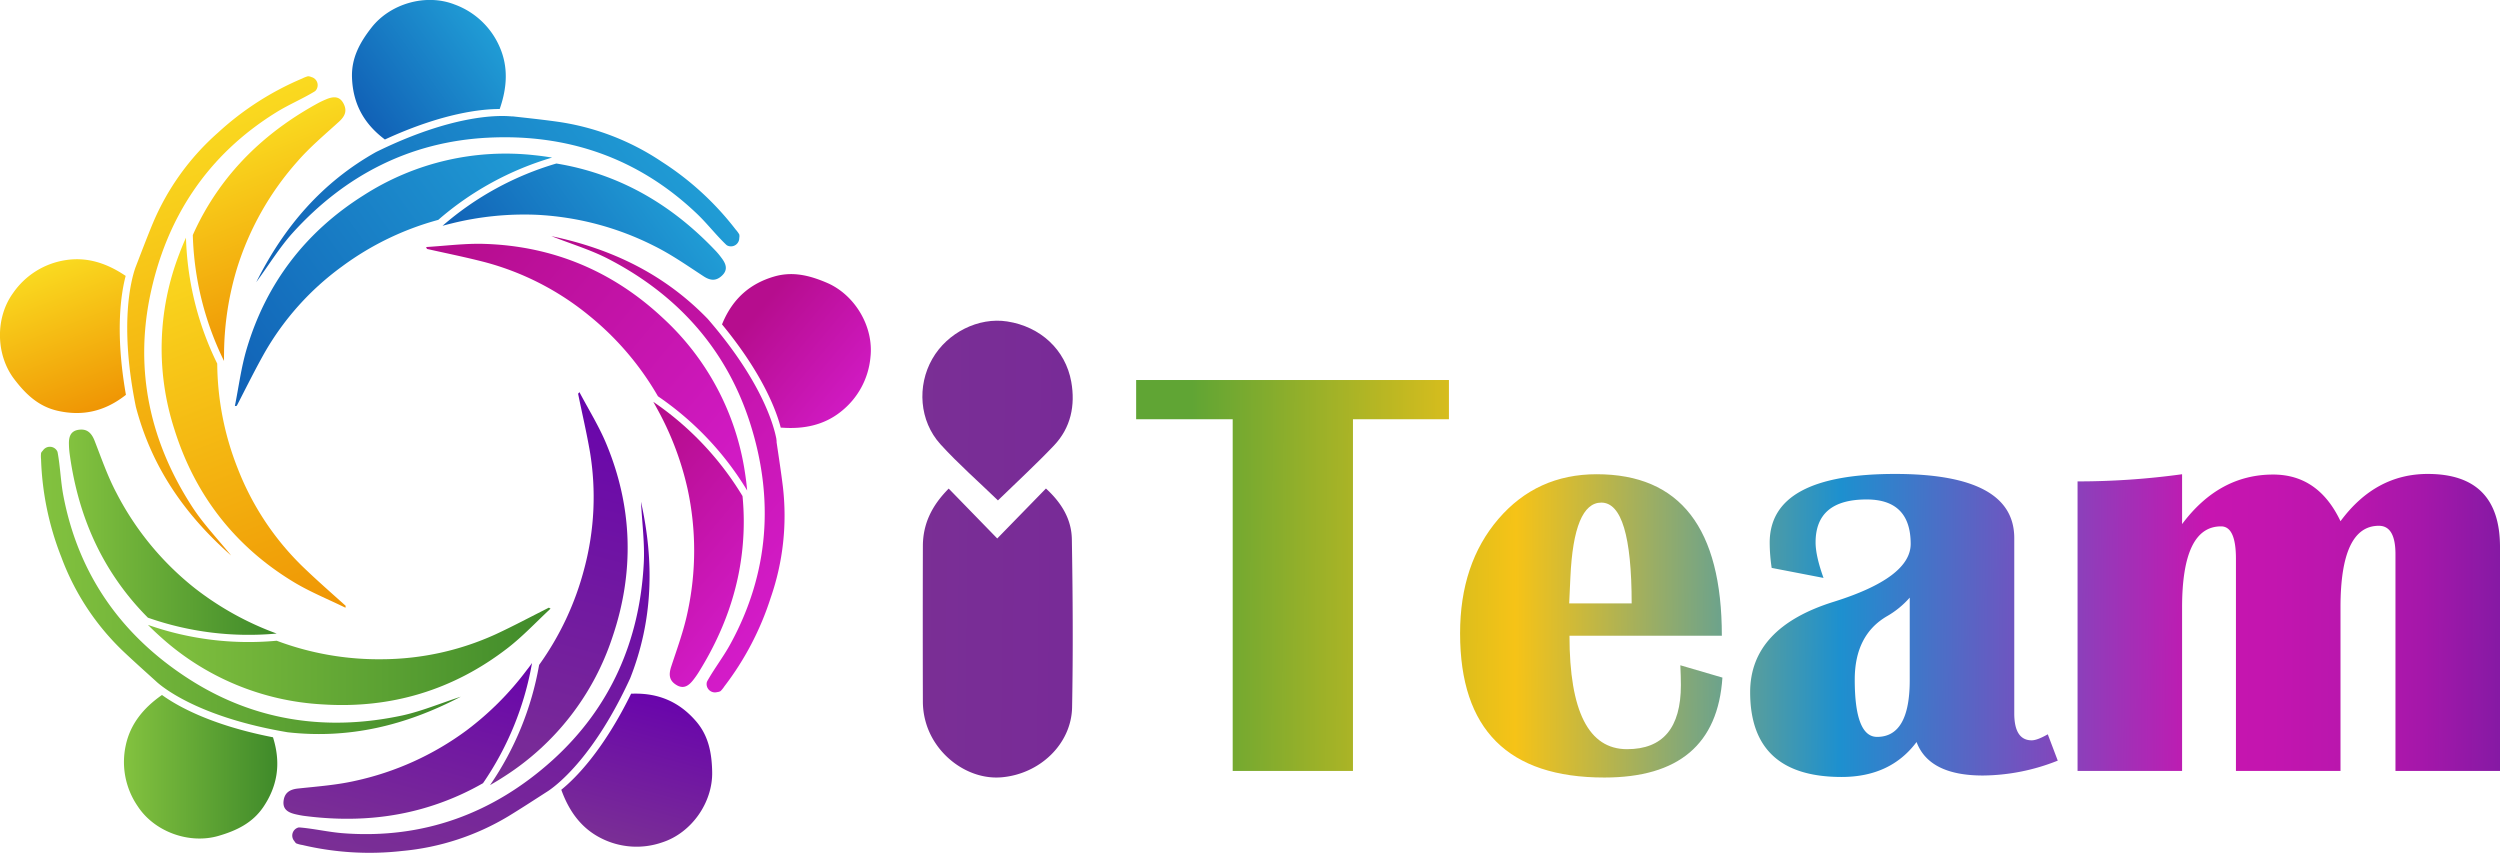 <svg xmlns="http://www.w3.org/2000/svg" xmlns:xlink="http://www.w3.org/1999/xlink" viewBox="0 0 945.63 322.58"><defs><style>.cls-1{fill:url(#linear-gradient);}.cls-2{fill:url(#linear-gradient-2);}.cls-3{fill:url(#linear-gradient-3);}.cls-4{fill:url(#linear-gradient-4);}.cls-5{fill:url(#linear-gradient-5);}.cls-6{fill:url(#linear-gradient-6);}.cls-7{fill:url(#linear-gradient-7);}.cls-8{fill:url(#linear-gradient-8);}.cls-9{fill:url(#linear-gradient-9);}.cls-10{fill:url(#linear-gradient-10);}.cls-11{fill:url(#linear-gradient-11);}.cls-12{fill:url(#linear-gradient-12);}.cls-13{fill:url(#linear-gradient-13);}.cls-14{fill:url(#linear-gradient-14);}.cls-15{fill:url(#linear-gradient-15);}.cls-16{fill:url(#linear-gradient-16);}.cls-17{fill:url(#linear-gradient-17);}.cls-18{fill:url(#linear-gradient-18);}.cls-19{fill:url(#linear-gradient-19);}.cls-20{fill:url(#linear-gradient-20);}.cls-21{fill:url(#linear-gradient-21);}.cls-22{fill:url(#linear-gradient-22);}.cls-23{fill:url(#linear-gradient-23);}.cls-24{fill:url(#linear-gradient-24);}.cls-25{fill:url(#linear-gradient-25);}.cls-26{fill:url(#linear-gradient-26);}</style><linearGradient id="linear-gradient" x1="46.87" y1="290.01" x2="104.89" y2="290.01" gradientUnits="userSpaceOnUse"><stop offset="0" stop-color="#83c23f"/><stop offset="1" stop-color="#3f8a2a"/></linearGradient><linearGradient id="linear-gradient-2" x1="15.43" y1="223.31" x2="174.31" y2="223.31" xlink:href="#linear-gradient"/><linearGradient id="linear-gradient-3" x1="26.1" y1="201.3" x2="104.66" y2="201.3" xlink:href="#linear-gradient"/><linearGradient id="linear-gradient-4" x1="55.95" y1="248.28" x2="208.25" y2="248.28" xlink:href="#linear-gradient"/><linearGradient id="linear-gradient-5" x1="-917.39" y1="2066.76" x2="-859.38" y2="2066.76" gradientTransform="translate(-1521.03 -1105.14) rotate(-74.88)" gradientUnits="userSpaceOnUse"><stop offset="0" stop-color="#7a2f95"/><stop offset="1" stop-color="#6904ac"/></linearGradient><linearGradient id="linear-gradient-6" x1="-948.84" y1="2000.06" x2="-789.96" y2="2000.06" xlink:href="#linear-gradient-5"/><linearGradient id="linear-gradient-7" x1="-938.17" y1="1978.05" x2="-859.61" y2="1978.05" xlink:href="#linear-gradient-5"/><linearGradient id="linear-gradient-8" x1="-908.32" y1="2025.03" x2="-756.01" y2="2025.03" xlink:href="#linear-gradient-5"/><linearGradient id="linear-gradient-9" x1="-2539.54" y1="1332.99" x2="-2481.53" y2="1332.99" gradientTransform="matrix(-0.77, -0.64, 0.64, -0.77, -2483.82, -436.35)" gradientUnits="userSpaceOnUse"><stop offset="0" stop-color="#d51ccc"/><stop offset="1" stop-color="#b60d8e"/></linearGradient><linearGradient id="linear-gradient-10" x1="-2570.99" y1="1266.29" x2="-2412.1" y2="1266.29" xlink:href="#linear-gradient-9"/><linearGradient id="linear-gradient-11" x1="-2560.32" y1="1244.28" x2="-2481.75" y2="1244.28" xlink:href="#linear-gradient-9"/><linearGradient id="linear-gradient-12" x1="-2530.46" y1="1291.26" x2="-2378.16" y2="1291.26" xlink:href="#linear-gradient-9"/><linearGradient id="linear-gradient-13" x1="-2266.5" y1="-890.37" x2="-2208.49" y2="-890.37" gradientTransform="translate(-2174.65 612.92) rotate(144.24)" gradientUnits="userSpaceOnUse"><stop offset="0" stop-color="#209cd5"/><stop offset="1" stop-color="#1161b6"/></linearGradient><linearGradient id="linear-gradient-14" x1="-2297.95" y1="-957.07" x2="-2139.07" y2="-957.07" xlink:href="#linear-gradient-13"/><linearGradient id="linear-gradient-15" x1="-2287.28" y1="-979.08" x2="-2208.72" y2="-979.08" xlink:href="#linear-gradient-13"/><linearGradient id="linear-gradient-16" x1="-2257.43" y1="-932.1" x2="-2105.12" y2="-932.1" xlink:href="#linear-gradient-13"/><linearGradient id="linear-gradient-17" x1="115.04" y1="-1493.66" x2="173.06" y2="-1493.66" gradientTransform="translate(-1418.6 528.75) rotate(68.99)" gradientUnits="userSpaceOnUse"><stop offset="0" stop-color="#fada20"/><stop offset="1" stop-color="#ef9504"/></linearGradient><linearGradient id="linear-gradient-18" x1="83.6" y1="-1560.35" x2="242.48" y2="-1560.35" xlink:href="#linear-gradient-17"/><linearGradient id="linear-gradient-19" x1="94.27" y1="-1582.37" x2="172.83" y2="-1582.37" xlink:href="#linear-gradient-17"/><linearGradient id="linear-gradient-20" x1="124.12" y1="-1535.39" x2="276.42" y2="-1535.39" xlink:href="#linear-gradient-17"/><linearGradient id="linear-gradient-21" x1="962.34" y1="219.64" x2="450.46" y2="217.43" gradientUnits="userSpaceOnUse"><stop offset="0" stop-color="#721aa0"/><stop offset="0.04" stop-color="#8a19a5"/><stop offset="0.09" stop-color="#a517aa"/><stop offset="0.14" stop-color="#b816ad"/><stop offset="0.2" stop-color="#c315af"/><stop offset="0.25" stop-color="#c715b0"/><stop offset="0.52" stop-color="#1d90cf"/><stop offset="0.76" stop-color="#f6c317"/><stop offset="1" stop-color="#60a534"/></linearGradient><linearGradient id="linear-gradient-22" x1="962.26" y1="238.28" x2="450.38" y2="236.07" xlink:href="#linear-gradient-21"/><linearGradient id="linear-gradient-23" x1="962.27" y1="237.68" x2="450.39" y2="235.47" xlink:href="#linear-gradient-21"/><linearGradient id="linear-gradient-24" x1="962.27" y1="235.92" x2="450.39" y2="233.71" xlink:href="#linear-gradient-21"/><linearGradient id="linear-gradient-25" x1="345.21" y1="239.01" x2="928.33" y2="245.09" gradientTransform="matrix(1, 0, 0, 1, 0, 0)" xlink:href="#linear-gradient-5"/><linearGradient id="linear-gradient-26" x1="346.09" y1="154.97" x2="929.2" y2="161.04" gradientTransform="matrix(1, 0, 0, 1, 0, 0)" xlink:href="#linear-gradient-5"/></defs><g id="Layer_2" data-name="Layer 2"><g id="Layer_1-2" data-name="Layer 1"><path class="cls-1" d="M99.57,305.3c-4.09,6-10.1,8.89-16.91,10.87-11,3.22-24.25-1.48-30.6-11.25a29.51,29.51,0,0,1-4.49-23c1.72-8.08,6.69-14.07,13.37-18.81l.15-.1.18-.13c5.35,3.88,18.15,11.37,42,16l.06.24.11.37C106.32,289.12,104.83,297.53,99.57,305.3Z"/><path class="cls-2" d="M174.31,263.52c-20.89,10.93-42.26,16.08-65.52,13.46h0c-31.47-5.3-45.47-15.62-49-18.59l-.16-.14a2.7,2.7,0,0,1-.3-.27l-.23-.2-.21-.2h0c-4.28-3.87-8.43-7.58-12.47-11.41a94.58,94.58,0,0,1-23.21-35.42,110.26,110.26,0,0,1-7.68-37,11.4,11.4,0,0,1,0-2.33c.1-.43.49-.74.76-1.1a3.15,3.15,0,0,1,5.32.29,1.87,1.87,0,0,1,.2.59c1,5.42,1.14,11,2.18,16.41,5.73,29.91,22.14,52.9,47.38,69.16,24.74,15.95,52.14,20,80.87,13.84C159.5,269,166.51,266.06,174.31,263.52Z"/><path class="cls-3" d="M104.66,239.64a115,115,0,0,1-48.71-6A100.8,100.8,0,0,1,44,219.24c-9.64-14.05-15.32-30.08-17.69-47.86a30.51,30.51,0,0,1-.23-3.17c-.1-2.71.42-5.16,3.64-5.64,3.06-.47,4.82,1.06,6,4,2.64,6.75,5,13.66,8.41,20.05A110.45,110.45,0,0,0,73.6,222.42a113.85,113.85,0,0,0,28,16.06C102.65,238.89,103.65,239.27,104.66,239.64Z"/><path class="cls-4" d="M208.25,230.22c-5.38,5-10.43,10.42-16.21,14.9-20.58,15.92-44.16,23-70,21.32a99.26,99.26,0,0,1-61.31-25.55c-1.66-1.48-3.26-3-4.78-4.53a115,115,0,0,0,48.71,6,109.55,109.55,0,0,0,39.85,7,104.69,104.69,0,0,0,43-9.45c6.79-3.15,13.41-6.69,20.1-10.06Z"/><path class="cls-5" d="M263.29,272.83c4.77,5.53,5.95,12.08,6.09,19.17.23,11.5-7.76,23-18.84,26.61a29.6,29.6,0,0,1-23.42-1.68c-7.35-3.78-11.84-10.14-14.67-17.82l-.06-.17-.08-.21c5.15-4.15,15.71-14.55,26.42-36.35h.64C249.44,262.1,257.17,265.73,263.29,272.83Z"/><path class="cls-6" d="M242.46,189.79c5.1,23,4.5,45-4.09,66.76h0s0,0,0,0v0c-13.32,29-26.94,39.82-30.72,42.43l-.17.12-.34.22-.25.16-.25.16h0c-4.86,3.13-9.53,6.17-14.28,9.07a94.65,94.65,0,0,1-40.25,13.17,110.43,110.43,0,0,1-37.74-2.26,10.47,10.47,0,0,1-2.26-.59c-.39-.21-.59-.66-.87-1A3.16,3.16,0,0,1,112.9,313a2.51,2.51,0,0,1,.61,0c5.49.47,10.92,1.78,16.41,2.18,30.37,2.28,56.85-7.57,79.13-27.69C230.9,267.7,242,242.31,243.51,213,243.9,205.51,242.88,198,242.46,189.79Z"/><path class="cls-7" d="M201.24,250.79a115.14,115.14,0,0,1-18.54,45.45,101.08,101.08,0,0,1-17,7.76c-16.08,5.64-33,6.94-50.82,4.59-1-.14-2.09-.36-3.12-.6-2.65-.62-4.87-1.76-4.5-5,.35-3.08,2.29-4.38,5.38-4.72,7.2-.78,14.51-1.3,21.55-2.88a110.29,110.29,0,0,0,42.29-19.12,113.74,113.74,0,0,0,22.82-22.88C200,252.54,200.62,251.67,201.24,250.79Z"/><path class="cls-8" d="M219.17,148.33c3.42,6.5,7.35,12.79,10.16,19.54,10,24,10.66,48.62,2.32,73.14A99.32,99.32,0,0,1,191,293.53c-1.87,1.22-3.74,2.36-5.63,3.43a115.14,115.14,0,0,0,18.55-45.45,109.8,109.8,0,0,0,17.14-36.65,104.81,104.81,0,0,0,2.09-43.93c-1.27-7.38-3-14.69-4.48-22Q218.93,148.62,219.17,148.33Z"/><path class="cls-9" d="M292.79,104.61c7-2.06,13.46-.44,20,2.36,10.57,4.54,17.77,16.58,16.46,28.15A29.56,29.56,0,0,1,318,155.76c-6.47,5.13-14.12,6.6-22.28,6h-.4c-1.67-6.4-6.78-20.32-22.22-39.07l.1-.23.15-.36C277.3,112.8,283.79,107.26,292.79,104.61Z"/><path class="cls-10" d="M208.55,89.32c23.07,4.85,42.84,14.47,59.13,31.28h0s0,0,0,0,0,0,0,0c20.91,24.1,25.16,41,26,45.49l0,.2c0,.15.05.28.07.4a2.72,2.72,0,0,0,0,.3c0,.15,0,.25,0,.29h0c.84,5.72,1.69,11.23,2.37,16.75a94.58,94.58,0,0,1-4.61,42.09A110.27,110.27,0,0,1,274,259.61a11.07,11.07,0,0,1-1.46,1.81,3.27,3.27,0,0,1-1.28.37,3.15,3.15,0,0,1-3.93-3.61,2.25,2.25,0,0,1,.22-.58c2.69-4.81,6.12-9.21,8.75-14.05,14.61-26.73,16.56-54.91,7.42-83.51-8.95-28-27.52-48.6-53.61-62.1C223.47,94.5,216.19,92.33,208.55,89.32Z"/><path class="cls-11" d="M247.12,152a115.08,115.08,0,0,1,33.74,35.64,100.46,100.46,0,0,1,.07,18.67c-1.5,17-7.3,33-16.79,48.18a31,31,0,0,1-1.83,2.59c-1.65,2.16-3.6,3.72-6.4,2.05s-3-3.9-2.07-6.85c2.26-6.88,4.8-13.75,6.26-20.82a110.33,110.33,0,0,0,0-46.41,114,114,0,0,0-11.42-30.23Q247.93,153.44,247.12,152Z"/><path class="cls-12" d="M161.18,93.44c7.33-.43,14.68-1.42,22-1.19,26,.8,48.68,10.35,67.58,28.06A99.29,99.29,0,0,1,281.82,179c.34,2.2.6,4.38.8,6.54a115.16,115.16,0,0,0-33.75-35.65,109.69,109.69,0,0,0-26.31-30.73,104.6,104.6,0,0,0-39.16-20c-7.24-1.88-14.6-3.36-21.91-5C161.39,93.9,161.28,93.67,161.18,93.44Z"/><path class="cls-13" d="M133.14,29.16c-.21-7.29,3-13.12,7.37-18.71,7.08-9.07,20.55-13,31.41-8.76A29.56,29.56,0,0,1,189,17.77c3.32,7.57,2.79,15.33.14,23.08l-.06.17-.07.21c-6.61,0-21.37,1.38-43.43,11.54l-.2-.16-.31-.24C137.12,46.23,133.42,38.54,133.14,29.16Z"/><path class="cls-14" d="M96.92,106.74C107.48,85.67,121.81,69,142.21,57.52h0c28.63-14.09,46-13.9,50.61-13.54h.21l.4.05.3,0a1.76,1.76,0,0,1,.29,0h0c5.74.64,11.29,1.23,16.8,2a94.71,94.71,0,0,1,39.54,15.18A110.25,110.25,0,0,1,278.25,86.8a11,11,0,0,1,1.38,1.88,3.3,3.3,0,0,1,0,1.33,3.15,3.15,0,0,1-4.49,2.88,2.06,2.06,0,0,1-.5-.36c-4-3.83-7.36-8.26-11.36-12-22.13-20.93-48.89-30-78.87-28.44-29.4,1.53-54,14.25-73.71,36C105.72,93.63,101.77,100.12,96.92,106.74Z"/><path class="cls-15" d="M167.39,85.41a114.9,114.9,0,0,1,43.06-23.56,100.71,100.71,0,0,1,18.06,4.68c16,5.77,30,15.46,42.33,28.5.72.77,1.39,1.59,2,2.43,1.66,2.15,2.67,4.44.34,6.71s-4.54,2-7.15.27C260,100.5,254,96.29,247.54,93.08a110.44,110.44,0,0,0-44.88-11.85,114.09,114.09,0,0,0-32.14,3.36C169.46,84.85,168.43,85.12,167.39,85.41Z"/><path class="cls-16" d="M88.84,153.6c1.45-7.2,2.37-14.55,4.45-21.57,7.39-24.94,22.4-44.44,44.33-58.21a99.32,99.32,0,0,1,64.69-15.1q3.31.35,6.52.89a115.19,115.19,0,0,0-43.06,23.56,109.28,109.28,0,0,0-36.41,17.63A104.56,104.56,0,0,0,100,133.56c-3.67,6.53-7,13.27-10.43,19.92Z"/><path class="cls-17" d="M21.63,155.34c-7.11-1.66-11.92-6.25-16.22-11.9-7-9.15-7.3-23.17-.46-32.6a29.54,29.54,0,0,1,19.9-12.45C33,97.11,40.39,99.6,47.2,104.14l.15.09.19.12c-1.71,6.4-4.11,21,.09,45l-.2.15-.3.23C39.15,155.84,30.77,157.46,21.63,155.34Z"/><path class="cls-18" d="M87.43,210.13c-17.69-15.58-30.16-33.69-36.06-56.34h0s0,0,0,0c-6.33-31.28-1.72-48-.21-52.39,0-.07.05-.14.07-.2s.1-.26.15-.38.07-.18.1-.27.1-.24.11-.28h0c2.08-5.39,4.06-10.6,6.19-15.74A94.56,94.56,0,0,1,82.51,50.13a110.53,110.53,0,0,1,31.81-20.44,11.53,11.53,0,0,1,2.17-.85,3.39,3.39,0,0,1,1.3.31,3.16,3.16,0,0,1,1.64,5.08,2.86,2.86,0,0,1-.47.39c-4.72,2.86-9.87,5-14.55,7.92C78.54,58.61,63,82.17,56.83,111.57c-6,28.81,0,55.84,16.08,80.45C77,198.27,82.26,203.75,87.43,210.13Z"/><path class="cls-19" d="M84.74,136.55A115.1,115.1,0,0,1,72.93,88.91a100.42,100.42,0,0,1,9.13-16.28c9.66-14,22.58-25.08,38.34-33.67.93-.5,1.89-.94,2.87-1.35,2.5-1.07,5-1.46,6.57,1.37s.73,4.89-1.56,7c-5.36,4.88-11,9.61-15.7,15a110.08,110.08,0,0,0-22.89,40.38,113.84,113.84,0,0,0-4.94,31.93C84.73,134.4,84.73,135.47,84.74,136.55Z"/><path class="cls-20" d="M130.68,229.88c-6.59-3.24-13.47-6-19.72-9.8-22.24-13.5-37.28-33-45-57.7A99.25,99.25,0,0,1,67.83,96Q69,92.86,70.35,89.9a115.13,115.13,0,0,0,11.82,47.64,109.52,109.52,0,0,0,7.77,39.71A104.53,104.53,0,0,0,114.16,214c5.37,5.21,11,10.12,16.6,15.16C130.73,229.37,130.7,229.62,130.68,229.88Z"/><polygon class="cls-21" points="429.75 143.74 548.06 143.74 548.06 158.58 511.76 158.58 511.76 291.61 466.27 291.61 466.27 158.58 429.75 158.58 429.75 143.74"/><path class="cls-22" d="M635.59,251.64c.13,2.82.21,5.31.21,7.48q0,24.27-20.37,24.26-21.76,0-21.77-42.9h57.63q0-61.09-47.33-61.1-22.65,0-37.17,16.9t-14.51,43.33q0,54.51,54.59,54.49,42.15,0,44.64-37.8ZM594,218.38q1.29-28.27,11.7-28.27,11.47,0,11.48,38.13H593.55Z"/><path class="cls-23" d="M774.58,277.75c-2.67,1.52-4.7,2.28-6.07,2.28q-6.6,0-6.61-10.18V203.54q0-24.27-45.07-24.27-47.45,0-47.44,26a65.68,65.68,0,0,0,.75,9.54l19.61,3.79q-3-8.34-3-13.44,0-16.24,19.29-16.24,16.66,0,16.68,16.79,0,12.79-29,21.88Q662,237.45,662,261.82q0,32.07,34.56,32.07,18.51,0,28.38-13.22,4.77,12.68,25.14,12.67a77.79,77.79,0,0,0,28.27-5.63Zm-52.22-20.47q0,21.45-12.35,21.45-8.46,0-8.45-21.68,0-16.89,12.25-24a33.74,33.74,0,0,0,8.55-7Z"/><path class="cls-24" d="M945.63,206.89v84.72H906.09v-82q0-10.73-6.28-10.73-14.52,0-14.51,30.88v61.85H845.75V211.34c0-8.15-1.87-12.24-5.63-12.24q-14.75,0-14.74,30.77v61.74H785.84V182.09a287.85,287.85,0,0,0,39.54-2.71v18.86q14-18.75,34.45-18.74,17.11,0,25.47,17.65,13.2-17.88,33-17.88Q945.63,179.27,945.63,206.89Z"/><path class="cls-25" d="M358.85,184.81l18.36,18.87,18.42-18.9c6.1,5.58,9.68,11.81,9.8,19.2.35,21.18.49,42.37.09,63.54-.26,13.9-12.17,25.22-26.6,26.49-12.8,1.13-25.76-8.57-29-21.81a28.54,28.54,0,0,1-.84-6.63q-.08-29.59,0-59.18C349.14,198.1,352.46,191.24,358.85,184.81Z"/><path class="cls-26" d="M377.47,189.28c-7.21-7-14.91-13.72-21.75-21.24-8-8.81-8.9-22.1-3.09-32.27,5.7-10,17.52-15.86,28.35-14.18,12.54,1.94,22.06,10.66,24.23,22.84,1.58,8.91-.16,17.36-6.53,24.07C391.82,175.72,384.46,182.47,377.47,189.28Z"/></g></g></svg>